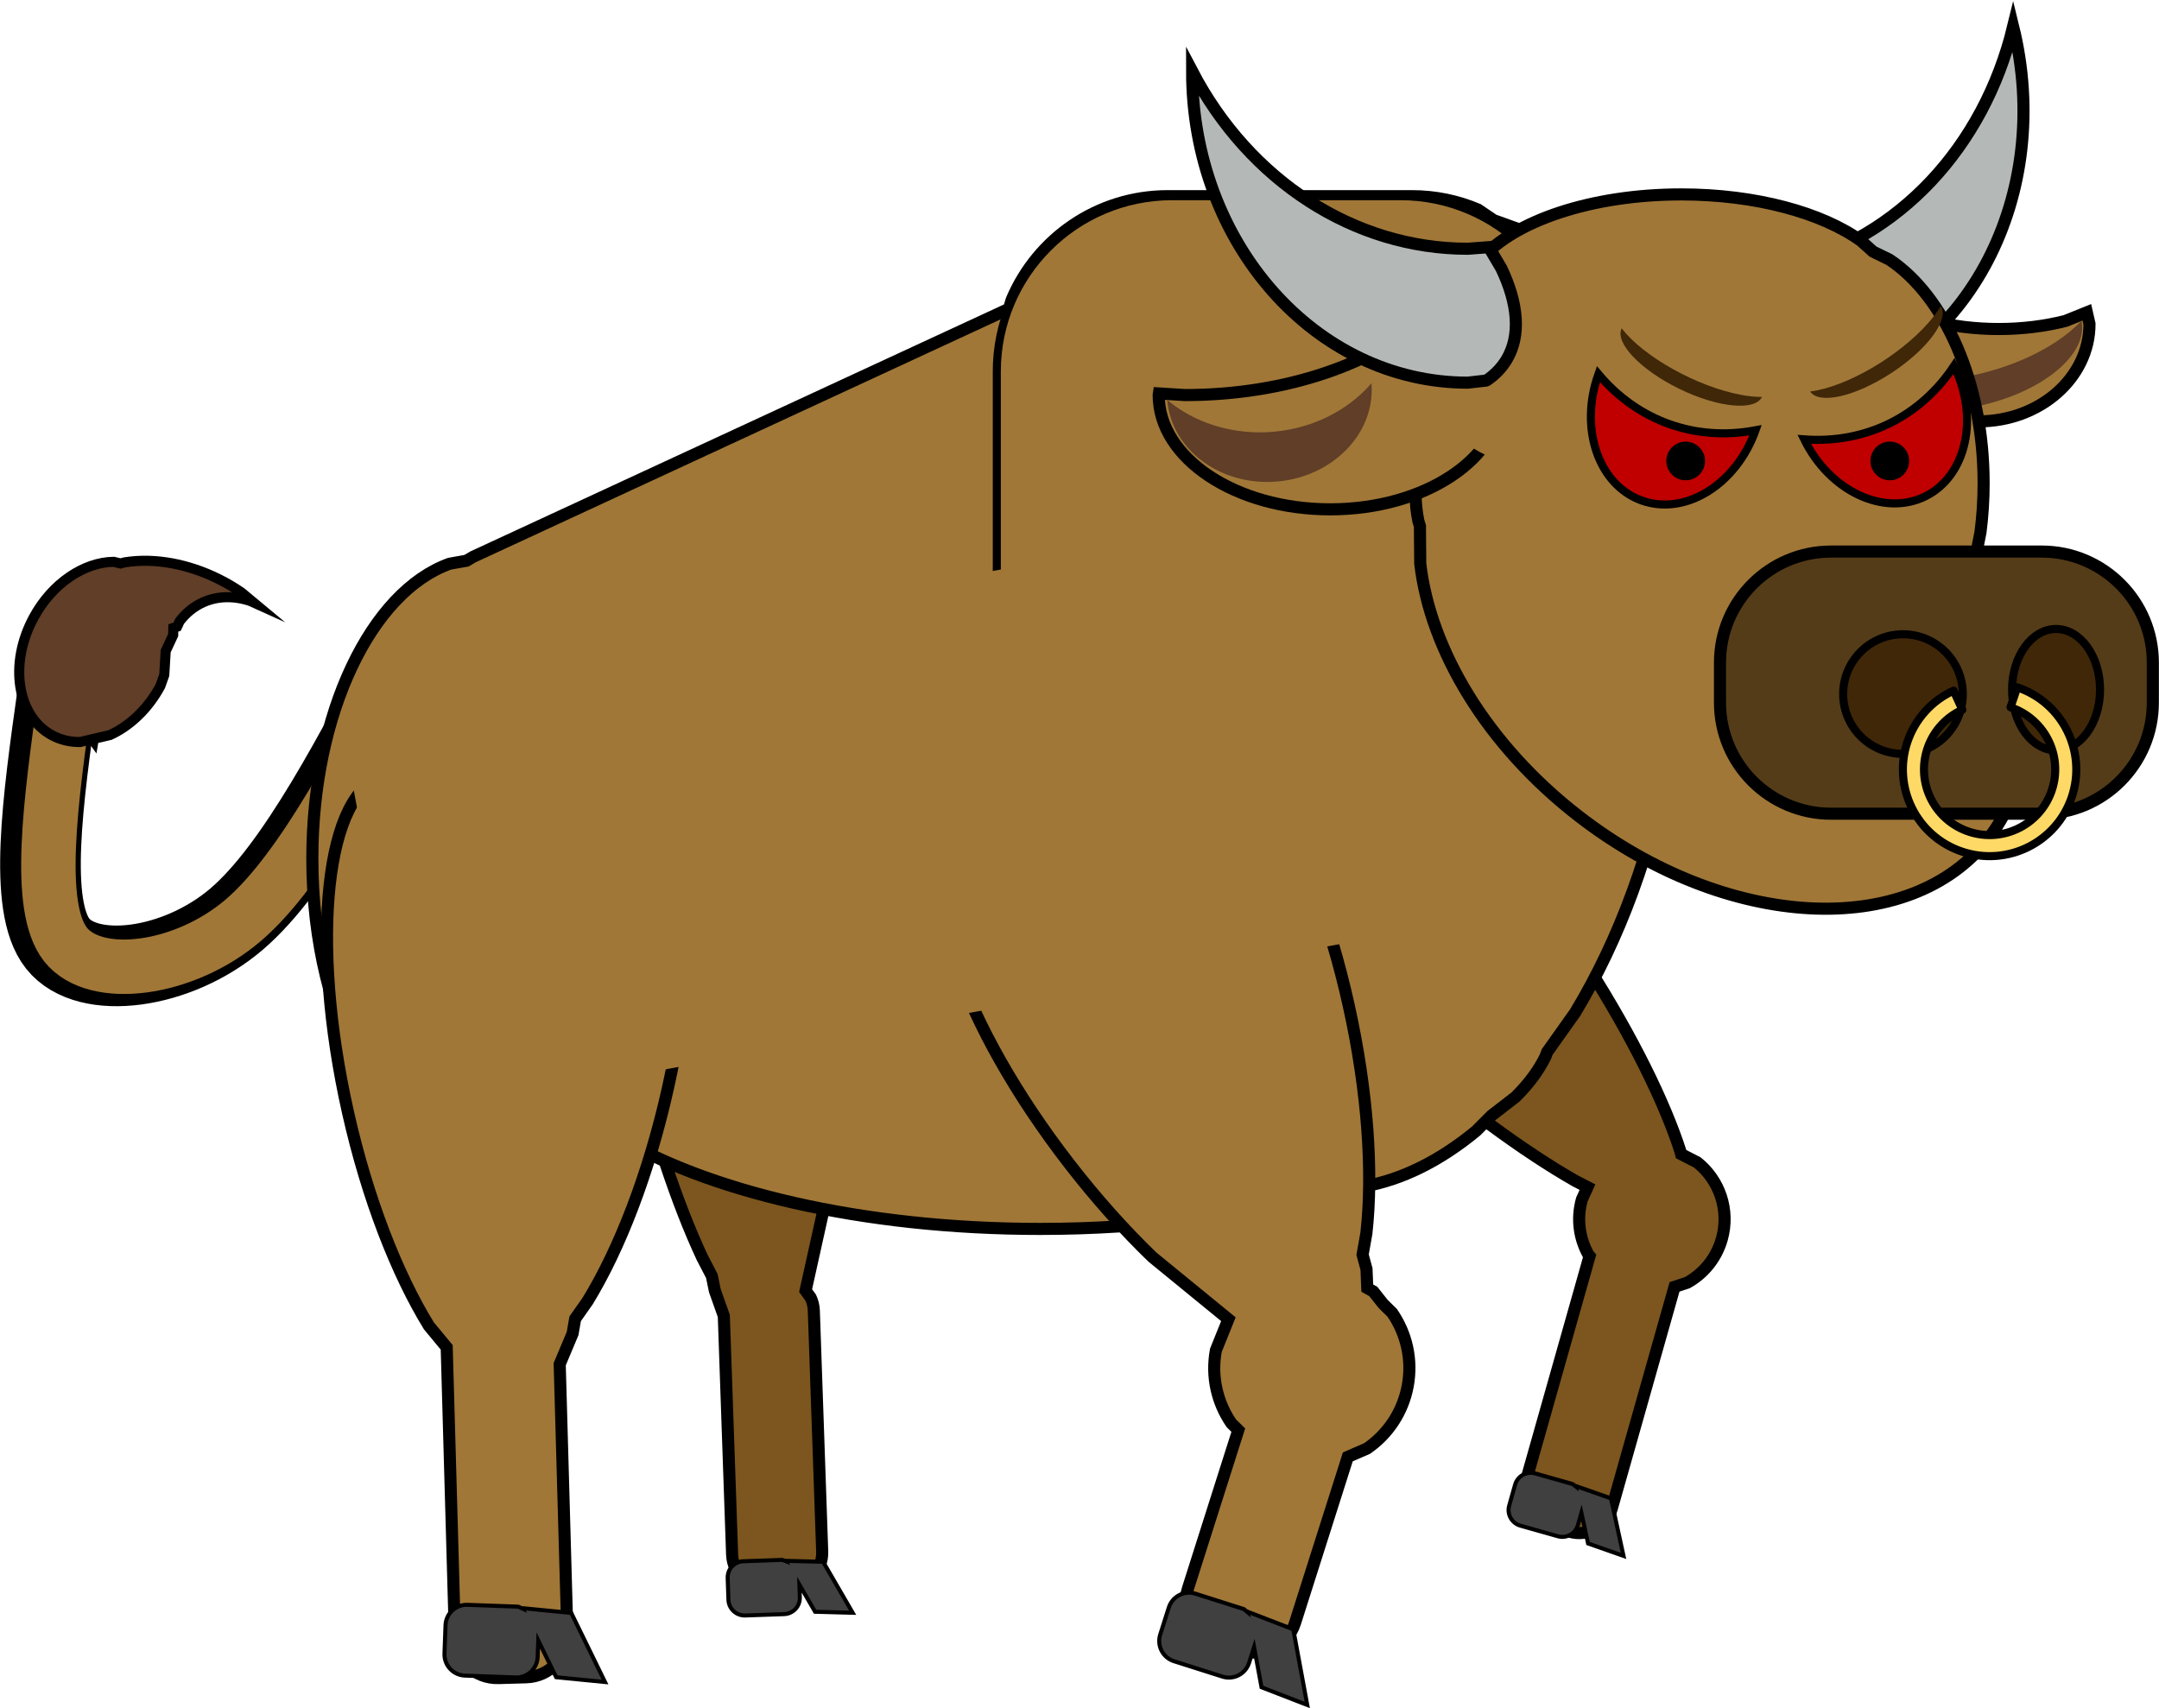<svg width="1227" height="971" xmlns="http://www.w3.org/2000/svg" xmlns:xlink="http://www.w3.org/1999/xlink" overflow="hidden"><defs><clipPath id="clip0"><rect x="1450" y="677" width="1227" height="971"/></clipPath></defs><g clip-path="url(#clip0)" transform="translate(-1450 -677)"><path d="M2218.39 1090.8C2241.96 1086.25 2302.1 1147.2 2352.71 1226.94 2378.02 1266.81 2396.15 1303.83 2405.02 1331.45L2405.41 1332.98 2414.63 1337.72C2427.2 1347.79 2433.21 1364.76 2428.55 1381.23 2425.44 1392.21 2418.18 1400.89 2408.95 1406.04L2401.67 1408.44 2366.03 1534.36C2363.14 1544.6 2352.49 1550.55 2342.25 1547.66L2330.04 1544.2C2319.8 1541.3 2313.85 1530.65 2316.75 1520.42L2353.39 1390.92 2352.72 1390.13C2347.56 1380.9 2345.93 1369.7 2349.03 1358.72L2352.19 1351.76 2345.47 1348.3C2316.29 1331.69 2279.45 1304.79 2241.88 1271.56 2166.75 1205.09 2117.13 1138.44 2131.07 1122.68 2139.78 1112.84 2171.25 1125.21 2211.97 1152.1L2222.81 1159.69 2215.05 1138.91C2206.19 1111.29 2206.6 1093.07 2218.39 1090.8Z" stroke="#000000" stroke-width="6.875" stroke-miterlimit="8" fill="#7C561E" fill-rule="evenodd"/><path d="M2322.47 1514.48 2343.77 1520.51 2345.45 1521.83 2345.39 1521.57 2365.55 1528.65 2372.68 1561.36 2352.53 1554.29 2348.73 1536.89 2346.77 1543.82C2345.38 1548.73 2340.28 1551.58 2335.37 1550.19L2314.07 1544.17C2309.16 1542.78 2306.31 1537.67 2307.7 1532.76L2311.07 1520.85C2312.46 1515.95 2317.56 1513.09 2322.47 1514.48Z" stroke="#000000" stroke-width="2.292" stroke-miterlimit="8" fill="#404040" fill-rule="evenodd"/><path d="M1804.29 1083.76C1817.08 1080.75 1835.64 1109.02 1853.37 1154.49L1857.83 1166.94 1863.5 1145.5C1872.21 1117.83 1883.06 1103.2 1894 1108.14 1915.87 1118.04 1929.78 1202.53 1925.07 1296.86 1923.89 1320.44 1921.66 1342.41 1918.63 1361.93L1907.84 1410.56 1910.74 1414.56C1911.79 1416.83 1912.42 1419.34 1912.51 1422L1917.27 1558.88C1917.64 1569.51 1909.32 1578.43 1898.69 1578.8L1886.01 1579.24C1875.37 1579.61 1866.45 1571.29 1866.08 1560.66L1861.36 1424.97 1856.25 1410.56 1854.55 1402.26 1849.09 1391.77C1834.85 1361.35 1820.3 1318.12 1808.82 1269.3 1785.84 1171.65 1783.82 1088.58 1804.29 1083.76Z" stroke="#000000" stroke-width="6.875" stroke-miterlimit="8" fill="#7C561E" fill-rule="evenodd"/><path d="M1872.46 1564.39 1894.58 1563.62 1896.58 1564.37 1896.45 1564.14 1917.8 1564.71 1934.59 1593.68 1913.24 1593.1 1904.31 1577.7 1904.56 1584.89C1904.74 1589.99 1900.75 1594.27 1895.65 1594.45L1873.53 1595.22C1868.44 1595.39 1864.16 1591.4 1863.98 1586.3L1863.55 1573.94C1863.37 1568.84 1867.36 1564.56 1872.46 1564.39Z" stroke="#000000" stroke-width="2.292" stroke-miterlimit="8" fill="#404040" fill-rule="evenodd"/><path d="M1686 1040C1652.13 1105.29 1618.26 1170.57 1584.39 1199.46 1550.52 1228.35 1499.71 1234.7 1482.78 1213.33 1465.84 1191.95 1474.31 1131.57 1482.78 1071.2" stroke="#000000" stroke-width="45.833" stroke-miterlimit="8" fill="none" fill-rule="evenodd"/><path d="M1689.5 1040.5C1655.79 1105.79 1622.08 1171.07 1588.37 1199.96 1554.65 1228.85 1504.09 1235.2 1487.23 1213.83 1470.38 1192.45 1478.8 1132.07 1487.23 1071.7" stroke="#A07737" stroke-width="30.938" stroke-miterlimit="8" fill="none" fill-rule="evenodd"/><path d="M1534.42 995.756C1551.88 996.208 1570.7 1002.43 1587.16 1013.69L1594.03 1019.41 1592.24 1018.6C1589.17 1017.57 1586.03 1016.89 1582.86 1016.59 1570.17 1015.41 1559.35 1020.64 1552.11 1030.07L1550.65 1033.21 1548.51 1033.92 1548.42 1037.96 1544.17 1047.06 1543.36 1060.68 1541.12 1066.97C1534.07 1080.05 1523.65 1089.72 1512.51 1094.78L1503.32 1096.94 1503.14 1098 1502.51 1097.12 1495.58 1098.75C1489.98 1098.83 1484.52 1097.6 1479.55 1094.91 1459.64 1084.18 1454.95 1054.27 1469.06 1028.11 1479.64 1008.48 1497.79 996.541 1514.6 996.322L1518.53 997.262 1520.82 996.638C1525.21 995.925 1529.77 995.635 1534.42 995.756Z" stroke="#000000" stroke-width="5.729" stroke-miterlimit="8" fill="#603E27" fill-rule="evenodd"/><path d="M2252.44 788.5C2265.72 788.5 2278.37 791.196 2289.87 796.069L2298.89 802.158 2318.78 809.313C2387.19 847.833 2422.63 968.962 2399.37 1102.68 2389.41 1159.98 2370.07 1211.46 2345.14 1252.61L2329.26 1274.98 2328.32 1277.55C2324.42 1285.53 2318.66 1293.24 2311.24 1300.57L2297.69 1311.02 2288.93 1319.81C2268.45 1336.73 2246.59 1347.73 2224.48 1351.46L2210.49 1352.66 2205.02 1354.55C2158.23 1367.78 2101.83 1375.5 2041.11 1375.5 1939.91 1375.5 1850.69 1354.04 1798.01 1321.41L1779.55 1307.18 1763.26 1322.66C1751.57 1331.32 1738.72 1336.11 1725.22 1336.11 1671.25 1336.11 1627.5 1259.51 1627.5 1165.02 1627.5 1082.34 1661 1013.36 1705.53 997.404L1715.1 995.715 1718.78 993.536 2023.38 852.529 2024.99 847.323C2039.59 812.756 2073.77 788.5 2113.6 788.5Z" stroke="#000000" stroke-width="6.875" stroke-miterlimit="8" fill="#A07737" fill-rule="evenodd"/><path d="M2016.5 888.144C2016.5 833.112 2061.11 788.5 2116.14 788.5L2245.86 788.5C2300.89 788.5 2345.5 833.112 2345.5 888.144L2345.5 1081.86C2345.5 1136.89 2300.89 1181.5 2245.86 1181.5L2116.14 1181.5C2061.11 1181.5 2016.5 1136.89 2016.5 1081.86Z" stroke="#000000" stroke-width="4.583" stroke-miterlimit="8" fill="#A07737" fill-rule="evenodd"/><path d="M2116.5 1084.73C2150.03 1077.29 2194.81 1150.66 2216.53 1248.6 2227.39 1297.57 2230.42 1343.41 2226.55 1377.94L2224.39 1390.15 2226.61 1398.33 2227.05 1409.15 2230.45 1411.04 2236.12 1418.19 2241.24 1423.23C2249.27 1434.93 2252.84 1449.69 2250.04 1464.74 2247.24 1479.8 2238.61 1492.29 2226.91 1500.32L2215.99 1505.06 2185.97 1599.52C2181.95 1612.18 2168.43 1619.18 2155.78 1615.16L2140.68 1610.36C2128.02 1606.34 2121.02 1592.82 2125.05 1580.16L2153.74 1489.86 2149.81 1485.99C2141.78 1474.3 2138.21 1459.53 2141.01 1444.48L2148.12 1426.82 2104.9 1391.48C2089.11 1376.22 2073.11 1358.39 2057.76 1338.55 1996.37 1259.22 1968.61 1177.87 1995.77 1156.85 2009.35 1146.34 2034.09 1152.9 2063.1 1172.01L2083.96 1187.44 2083.5 1174.07C2083.95 1124.49 2095.55 1089.37 2116.5 1084.73Z" stroke="#000000" stroke-width="6.875" stroke-miterlimit="8" fill="#A07737" fill-rule="evenodd"/><path d="M2129.41 1582.84 2156.93 1591.59 2159.07 1593.39 2159 1593.05 2185 1603.11 2192.94 1646.08 2166.95 1636.02 2162.72 1613.17 2159.88 1622.12C2157.86 1628.47 2151.08 1631.98 2144.74 1629.96L2117.21 1621.21C2110.87 1619.2 2107.36 1612.42 2109.37 1606.07L2114.26 1590.68C2116.28 1584.34 2123.06 1580.83 2129.41 1582.84Z" stroke="#000000" stroke-width="2.292" stroke-miterlimit="8" fill="#404040" fill-rule="evenodd"/><path d="M1808.49 1104.2C1842.01 1111.66 1851.51 1197.09 1829.7 1295.01 1818.8 1343.97 1802.14 1386.78 1784.01 1416.42L1776.88 1426.57 1775.43 1434.92 1768.09 1452.39 1772.44 1605.62C1772.82 1618.9 1762.36 1629.96 1749.09 1630.34L1733.25 1630.79C1719.98 1631.16 1708.91 1620.71 1708.54 1607.43L1703.87 1442.81 1693.74 1430.57C1675.55 1400.97 1658.79 1358.19 1647.78 1309.26 1625.76 1211.39 1635.08 1125.94 1668.58 1118.4 1685.33 1114.63 1704.96 1131.05 1723.15 1160.65L1735.51 1183.46 1740.75 1171.16C1762.16 1126.42 1787.54 1099.53 1808.49 1104.2Z" stroke="#000000" stroke-width="6.875" stroke-miterlimit="8" fill="#A07737" fill-rule="evenodd"/><path d="M1715.67 1589.16 1744.53 1590.2 1747.07 1591.36 1746.92 1591.05 1774.66 1593.78 1793.84 1633.04 1766.1 1630.31 1755.9 1609.43 1755.56 1618.82C1755.32 1625.48 1749.73 1630.68 1743.07 1630.43L1714.21 1629.39C1707.56 1629.15 1702.36 1623.56 1702.6 1616.91L1703.19 1600.77C1703.43 1594.12 1709.02 1588.92 1715.67 1589.16Z" stroke="#000000" stroke-width="2.292" stroke-miterlimit="8" fill="#404040" fill-rule="evenodd"/><path d="M1648.23 1111C1644.12 1088.87 1658.73 1067.6 1680.85 1063.49L2281.72 951.827C2303.85 947.715 2325.12 962.32 2329.24 984.449L2359.02 1144.72C2363.13 1166.84 2348.53 1188.12 2326.4 1192.23L1725.53 1303.89C1703.4 1308 1682.13 1293.4 1678.02 1271.27Z" fill="#A07737" fill-rule="evenodd"/><path d="M2515.08 845.5 2517.06 846.937C2534.68 857.485 2559.02 864.009 2585.91 864.009 2599.35 864.009 2612.16 862.378 2623.81 859.428L2635.99 854.514 2637.5 861.11C2637.5 891.701 2609.29 916.5 2574.5 916.5 2539.71 916.5 2511.5 891.701 2511.5 861.11Z" stroke="#000000" stroke-width="6.875" stroke-miterlimit="8" fill="#A07737" fill-rule="evenodd"/><path d="M2632.94 859.336C2636.95 878.449 2610.54 900.176 2573.93 907.864 2537.33 915.551 2504.4 906.289 2500.39 887.176 2531.85 900.523 2584.6 893.491 2618.19 871.468 2623.95 867.689 2628.92 863.604 2632.94 859.336Z" fill="#603E27" fill-rule="evenodd"/><path d="M177.625 0C114.866 32.706 76.377 92.129 76.377 156.316L77.272 168.303 65.186 175.403C45.108 184.922 26.806 186.541 13.072 178.318 8.495 175.576 4.641 171.871 1.497 167.328L1.183 166.638 0 156.316C0 69.985 79.525 0 177.625 0Z" stroke="#000000" stroke-width="6.875" stroke-miterlimit="8" fill="#B4B9B8" fill-rule="evenodd" transform="matrix(-0.239 -0.971 -0.971 0.239 2636.58 864.57)"/><path d="M2405.5 787.5C2448.03 787.5 2485.54 797.978 2507.68 813.913L2514.49 820.012 2523.8 824.56C2555.26 845.504 2577.33 894.536 2577.33 951.683 2577.33 961.208 2576.72 970.507 2575.55 979.488L2571.48 1000.15 2580.46 1014.67C2606.28 1064.75 2608.16 1117.22 2580.19 1153.44 2535.42 1211.39 2431.16 1205.81 2347.31 1140.97 2294.9 1100.45 2262.87 1046.37 2257.15 997.366L2256.97 976.01 2256.1 973.187C2255.05 968.062 2254.5 962.756 2254.5 957.321L2254.5 892.494C2254.5 870.756 2263.31 851.075 2277.55 836.829L2288.57 829.395 2291.95 824.09C2310.66 802.587 2354.46 787.5 2405.5 787.5Z" stroke="#000000" stroke-width="6.875" stroke-miterlimit="8" fill="#A07737" fill-rule="evenodd"/><path d="M2265.77 851.5 2274.94 855.62C2292.59 867.374 2303.5 883.612 2303.5 901.548 2303.5 937.42 2259.85 966.5 2206 966.5 2152.15 966.5 2108.5 937.42 2108.5 901.548L2108.64 900.625 2123.4 901.548C2181.1 901.548 2231.96 883.406 2262 855.812Z" stroke="#000000" stroke-width="6.875" stroke-miterlimit="8" fill="#A07737" fill-rule="evenodd"/><path d="M2229.43 894.843C2231.74 923.064 2207.65 948.074 2175.6 950.706 2143.56 953.338 2115.7 932.594 2113.39 904.374 2144.39 930.238 2193.82 928.591 2223.79 900.695 2225.79 898.835 2227.67 896.882 2229.43 894.843Z" fill="#603E27" fill-rule="evenodd"/><path d="M2261 884C2261 852.52 2286.97 827 2319 827 2351.03 827 2377 852.52 2377 884 2377 915.48 2351.03 941 2319 941 2286.97 941 2261 915.48 2261 884Z" fill="#A07737" fill-rule="evenodd"/><path d="M2127.5 717.5C2160.27 780.038 2219.82 818.392 2284.14 818.392L2296.15 817.5 2303.26 829.544C2312.8 849.551 2314.43 867.789 2306.19 881.474 2303.44 886.035 2299.73 889.875 2295.17 893.008L2294.48 893.321 2284.14 894.5C2197.63 894.5 2127.5 815.254 2127.5 717.5Z" stroke="#000000" stroke-width="6.875" stroke-miterlimit="8" fill="#B4B9B8" fill-rule="evenodd"/><path d="M2427.5 1053.65C2427.5 1018.77 2455.77 990.5 2490.65 990.5L2610.35 990.5C2645.23 990.5 2673.5 1018.77 2673.5 1053.65L2673.5 1076.35C2673.5 1111.23 2645.23 1139.5 2610.35 1139.5L2490.65 1139.5C2455.77 1139.5 2427.5 1111.23 2427.5 1076.35Z" stroke="#000000" stroke-width="6.875" stroke-miterlimit="8" fill="#543C18" fill-rule="evenodd"/><path d="M2593.5 1069C2593.5 1049.95 2604.69 1034.5 2618.5 1034.5 2632.31 1034.5 2643.5 1049.95 2643.5 1069 2643.5 1088.05 2632.31 1103.5 2618.5 1103.5 2604.69 1103.5 2593.5 1088.05 2593.5 1069Z" stroke="#000000" stroke-width="4.583" stroke-miterlimit="8" fill="#3F2708" fill-rule="evenodd"/><path d="M2497.5 1071.5C2497.5 1052.72 2512.72 1037.5 2531.5 1037.5 2550.28 1037.5 2565.5 1052.72 2565.5 1071.5 2565.5 1090.28 2550.28 1105.5 2531.5 1105.5 2512.72 1105.5 2497.5 1090.28 2497.5 1071.5Z" stroke="#000000" stroke-width="4.583" stroke-miterlimit="8" fill="#3F2708" fill-rule="evenodd"/><path d="M2596.43 1067.66C2622.22 1076.33 2636.09 1104.26 2627.42 1130.05 2618.75 1155.84 2590.82 1169.72 2565.03 1161.05 2539.24 1152.38 2525.36 1124.44 2534.03 1098.65 2538.38 1085.74 2547.88 1075.19 2560.27 1069.54L2565.25 1080.43C2546.52 1088.98 2538.26 1111.1 2546.81 1129.83 2555.36 1148.57 2577.48 1156.82 2596.21 1148.27 2614.94 1139.72 2623.2 1117.6 2614.65 1098.87 2610.36 1089.49 2602.39 1082.3 2592.61 1079.01Z" stroke="#000000" stroke-width="4.583" stroke-linecap="round" stroke-linejoin="round" stroke-miterlimit="10" fill="#FFD966" fill-rule="evenodd"/><path d="M2451.36 902.622C2447.36 910.807 2426.26 908.709 2404.24 897.935 2382.22 887.162 2367.62 871.793 2371.63 863.608 2384.13 879.873 2414.56 896.816 2439.58 901.45 2443.88 902.245 2447.84 902.64 2451.36 902.622Z" fill="#3F2708" fill-rule="evenodd"/><path d="M2553.01 850.894C2558 858.518 2545.42 875.582 2524.91 889.006 2504.4 902.431 2483.73 907.133 2478.74 899.508 2499.11 897.064 2529.22 879.565 2545.99 860.422 2548.86 857.138 2551.23 853.929 2553.01 850.894Z" fill="#3F2708" fill-rule="evenodd"/><path d="M2447.71 921.554C2436.68 952.433 2407.75 970.326 2383.09 961.518 2358.43 952.711 2347.38 920.539 2358.41 889.661 2380.79 916.323 2413.5 928.003 2447.71 921.554Z" stroke="#000000" stroke-width="4.583" stroke-miterlimit="8" fill="#C00000" fill-rule="evenodd"/><path d="M2397 939C2397 932.925 2401.92 928 2408 928 2414.08 928 2419 932.925 2419 939 2419 945.075 2414.08 950 2408 950 2401.92 950 2397 945.075 2397 939Z" fill-rule="evenodd"/><path d="M2560.52 884.996C2574.96 914.439 2567.59 947.649 2544.08 959.174 2520.57 970.699 2489.81 956.173 2475.38 926.731 2510.1 929.291 2541.28 914.007 2560.52 884.996Z" stroke="#000000" stroke-width="4.583" stroke-miterlimit="8" fill="#C00000" fill-rule="evenodd"/><path d="M2513 939C2513 932.925 2517.93 928 2524 928 2530.08 928 2535 932.925 2535 939 2535 945.075 2530.08 950 2524 950 2517.93 950 2513 945.075 2513 939Z" fill-rule="evenodd"/></g></svg>